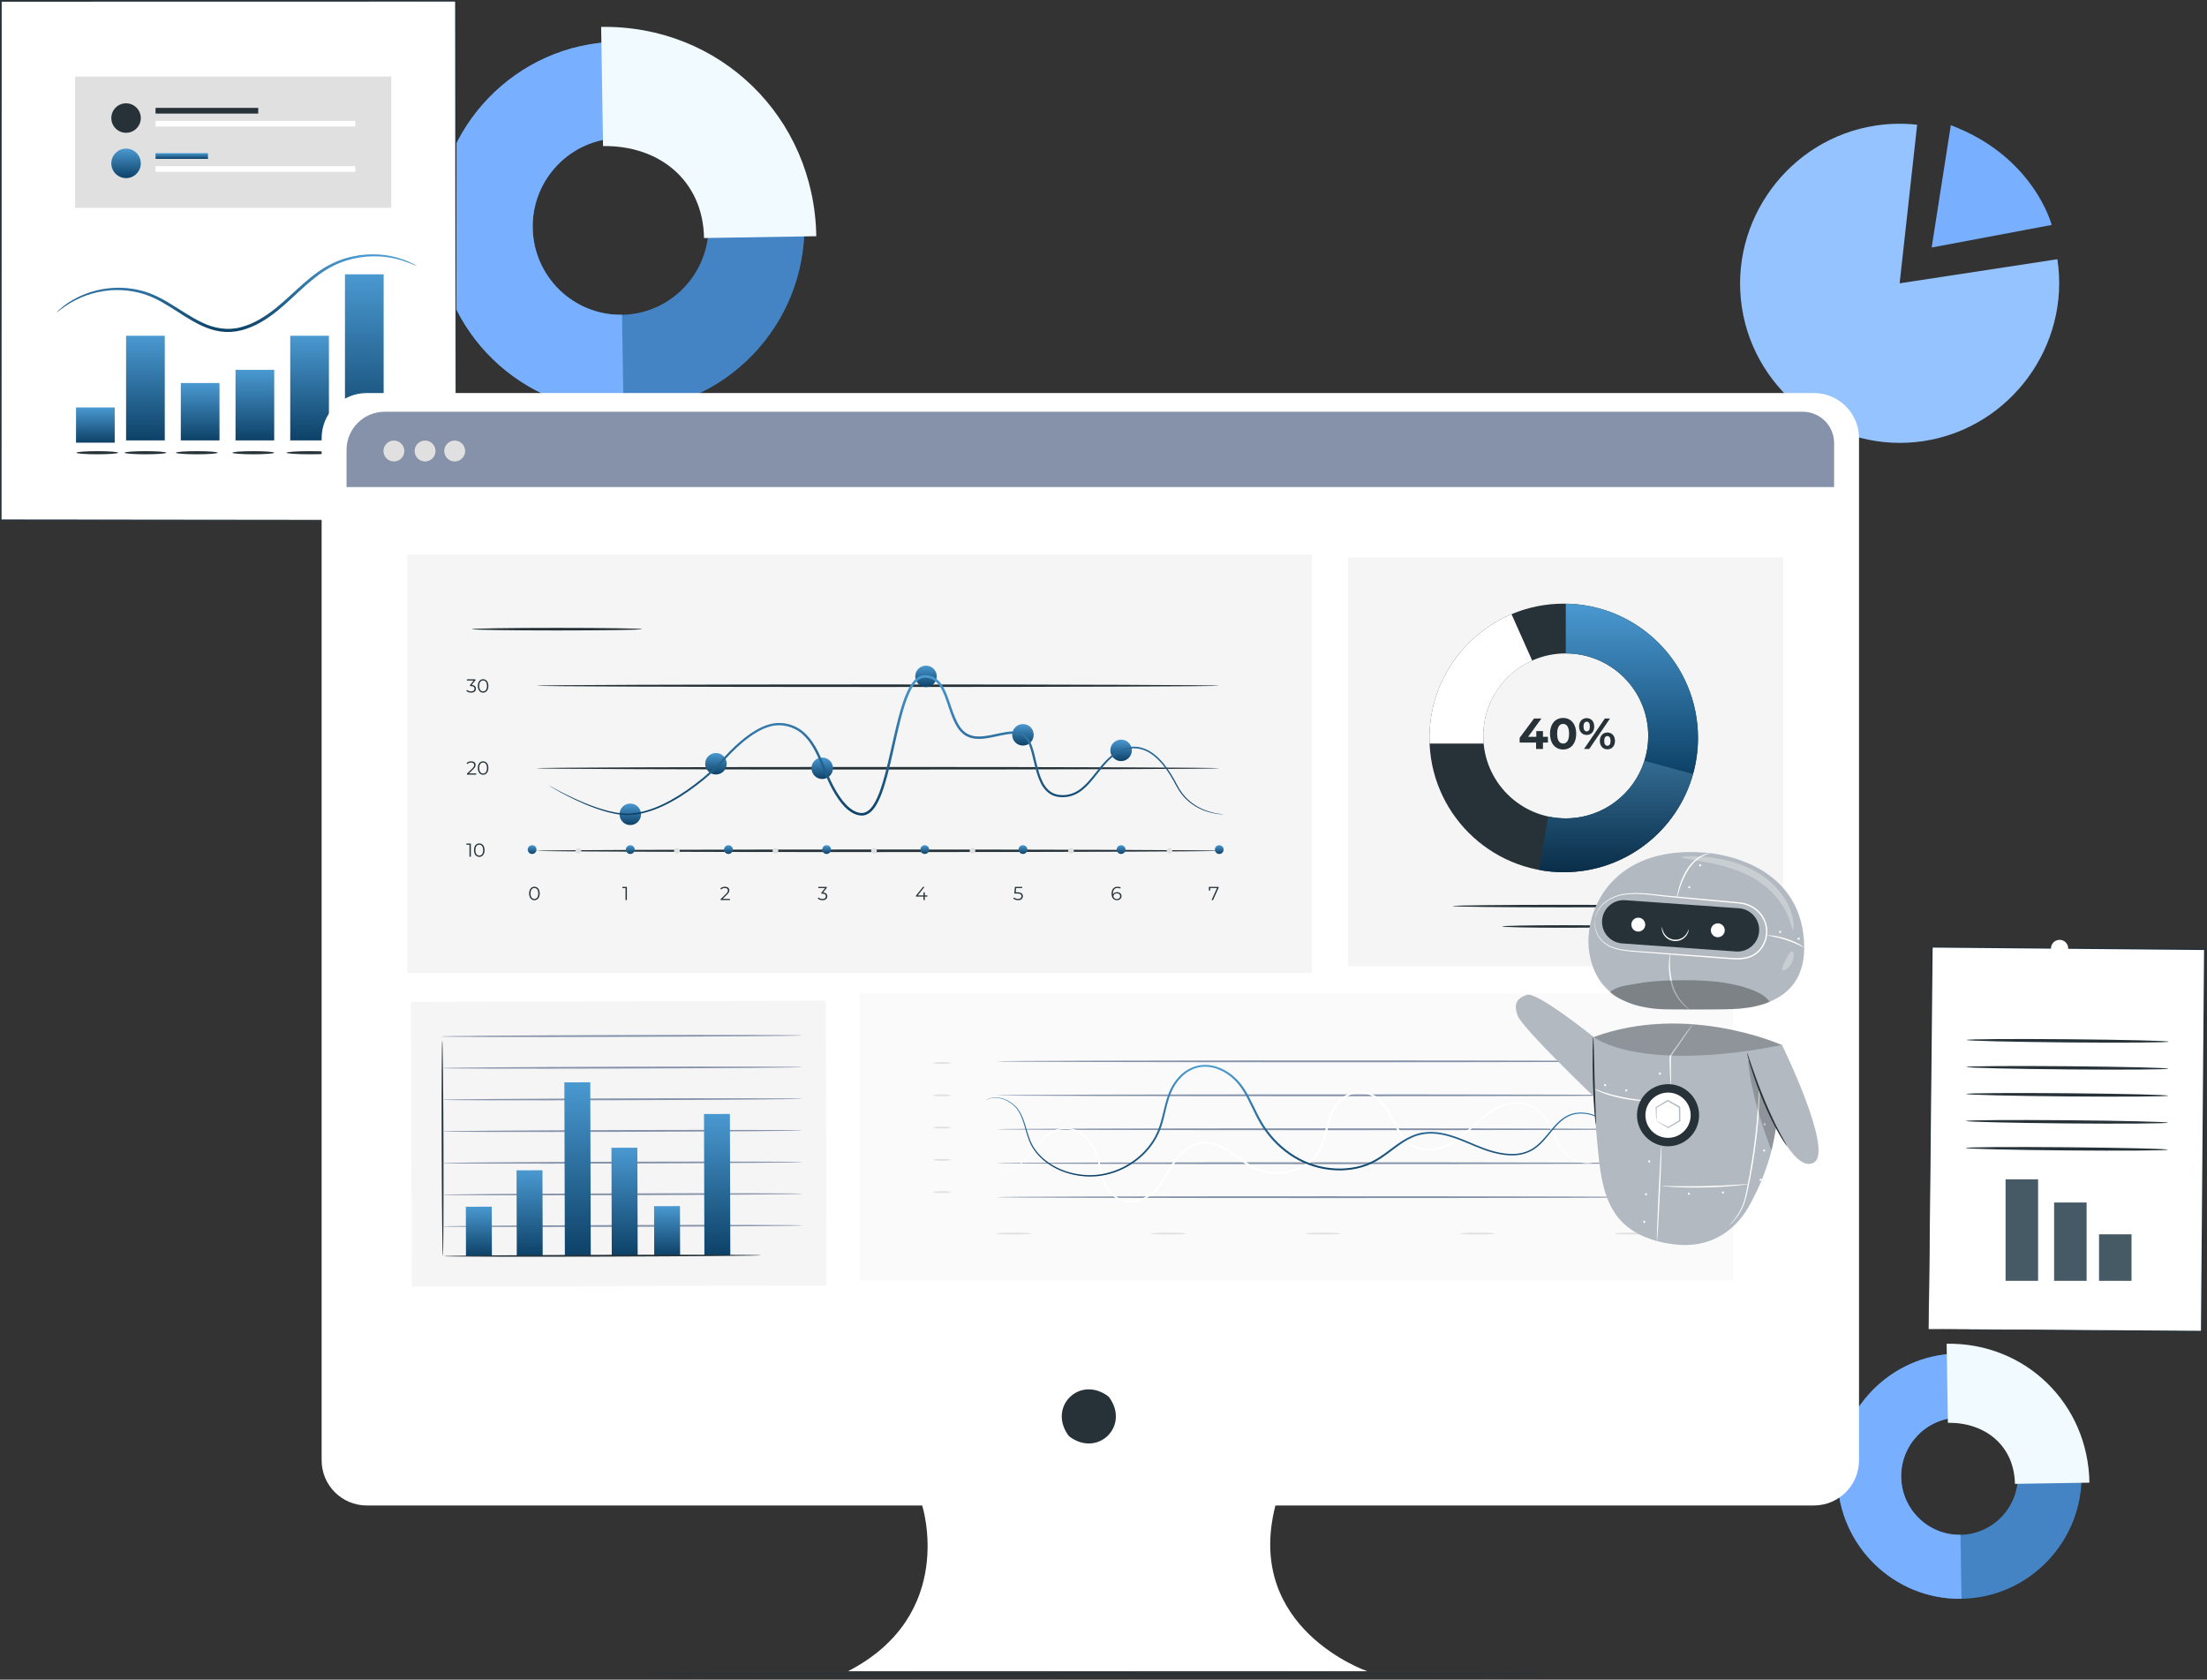 <svg width="657" height="500" viewBox="0 0 657 500" fill="none" xmlns="http://www.w3.org/2000/svg">
<rect x="0" y="0" width="657" height="500" fill="#333333" stroke="none"/>
<g clip-path="url(#clip0_1_2287)">
<path d="M565.5 84.341L612.459 77.166C616.395 102.927 598.436 127.364 572.675 131.299C546.914 135.236 522.477 117.277 518.541 91.516C514.605 65.755 532.564 41.318 558.325 37.382C562.426 36.756 566.592 36.669 570.716 37.124L565.5 84.341Z" fill="#94C3FF"/>
<path d="M580.736 37.275L575.034 73.677L610.766 66.966C610.766 66.966 605.512 46.566 580.736 37.275Z" fill="#78AFFF"/>
<path d="M130.007 68.296C129.523 37.975 153.684 12.909 183.866 12.423C214.048 11.935 238.998 36.21 239.484 66.531C239.968 96.852 215.807 121.918 185.625 122.404C155.442 122.89 130.493 98.618 130.007 68.296ZM210.918 66.99C210.686 52.493 198.757 40.886 184.325 41.12C169.893 41.354 158.341 53.337 158.573 67.836C158.805 82.333 170.734 93.939 185.166 93.707C199.597 93.472 211.15 81.487 210.918 66.99Z" fill="#4484C5"/>
<path d="M130.009 68.297C129.523 37.974 153.684 12.909 183.866 12.423L184.325 41.12C169.893 41.354 158.341 53.339 158.573 67.836C158.805 82.333 170.734 93.938 185.166 93.706L185.625 122.403C155.442 122.89 130.493 98.618 130.009 68.297Z" fill="#78AFFF"/>
<path d="M178.952 8.009C214.263 7.439 242.431 34.844 243 70.318L209.581 70.856C209.31 53.895 196.404 43.215 179.521 43.487L178.952 8.009Z" fill="#F1FBFF"/>
<path d="M547.005 440.019C546.683 419.894 562.72 403.257 582.752 402.935C602.785 402.611 619.346 418.722 619.667 438.847C619.989 458.973 603.952 475.609 583.92 475.932C563.886 476.256 547.326 460.145 547.005 440.019ZM600.706 439.153C600.552 429.531 592.634 421.827 583.056 421.983C573.477 422.137 565.809 430.091 565.963 439.715C566.117 449.337 574.035 457.04 583.614 456.886C593.193 456.73 600.86 448.775 600.706 439.153Z" fill="#4484C5"/>
<path d="M547.005 440.02C546.683 419.895 562.719 403.258 582.752 402.936L583.057 421.983C573.478 422.138 565.81 430.092 565.965 439.715C566.119 449.337 574.036 457.04 583.615 456.885L583.92 475.932C563.886 476.256 547.327 460.145 547.005 440.02Z" fill="#78AFFF"/>
<path d="M579.49 400.006C602.926 399.627 621.623 417.817 622 441.362L599.819 441.719C599.639 430.462 591.073 423.373 579.867 423.554L579.49 400.006Z" fill="#F1FBFF"/>
<path d="M575.11 281.82L574.131 395.66L655.431 396.36L656.41 282.52L575.11 281.82Z" fill="white"/>
<path d="M574.114 395.68C574.114 395.68 574.106 395.507 574.105 395.154C574.105 394.788 574.105 394.263 574.105 393.575C574.111 392.164 574.119 390.095 574.13 387.406C574.162 381.985 574.208 374.078 574.267 364.073C574.411 343.995 574.615 315.514 574.856 281.841L574.858 281.604L575.095 281.606C599.654 281.81 627.275 282.039 656.383 282.281H656.392L656.652 282.283L656.65 282.543C656.265 325.167 655.91 364.592 655.623 396.378L655.621 396.59L655.41 396.588C630.703 396.33 610.36 396.117 596.181 395.969C589.123 395.885 583.602 395.819 579.832 395.774C577.967 395.748 576.538 395.727 575.561 395.714C574.597 395.699 574.114 395.68 574.114 395.68C574.114 395.68 574.628 395.669 575.605 395.67C576.591 395.673 578.034 395.678 579.916 395.683C583.698 395.703 589.235 395.732 596.314 395.77C610.462 395.865 630.76 396.001 655.413 396.167L655.2 396.376C655.459 364.59 655.781 325.164 656.129 282.54L656.387 282.803H656.378C627.27 282.544 599.649 282.299 575.09 282.081L575.328 281.847C574.991 315.456 574.707 343.883 574.506 363.922C574.393 373.949 574.303 381.874 574.242 387.307C574.206 390.016 574.179 392.101 574.16 393.523C574.148 394.222 574.139 394.756 574.132 395.128C574.125 395.489 574.114 395.68 574.114 395.68Z" fill="#263238"/>
<path d="M585.464 309.578C585.466 309.316 598.929 309.219 615.53 309.362C632.137 309.505 645.593 309.832 645.591 310.094C645.589 310.356 632.129 310.452 615.522 310.31C598.921 310.168 585.462 309.84 585.464 309.578Z" fill="#263238"/>
<path d="M585.395 317.616C585.397 317.354 598.86 317.257 615.461 317.4C632.068 317.543 645.524 317.871 645.522 318.133C645.52 318.395 632.06 318.492 615.453 318.349C598.852 318.206 585.393 317.878 585.395 317.616Z" fill="#263238"/>
<path d="M585.326 325.655C585.328 325.393 598.791 325.296 615.392 325.439C631.999 325.581 645.455 325.909 645.453 326.171C645.451 326.433 631.991 326.53 615.384 326.387C598.783 326.244 585.324 325.916 585.326 325.655Z" fill="#263238"/>
<path d="M585.257 333.693C585.259 333.431 598.722 333.334 615.323 333.477C631.93 333.62 645.386 333.947 645.384 334.209C645.382 334.471 631.922 334.568 615.315 334.425C598.714 334.283 585.255 333.955 585.257 333.693Z" fill="#263238"/>
<path d="M585.188 341.731C585.19 341.469 598.653 341.372 615.254 341.515C631.861 341.658 645.317 341.985 645.315 342.248C645.313 342.51 631.853 342.606 615.246 342.464C598.645 342.321 585.186 341.993 585.188 341.731Z" fill="#263238"/>
<path d="M606.714 351.063H597.039V381.282H606.714V351.063Z" fill="#455A64"/>
<path d="M621.161 357.966H611.486V381.282H621.161V357.966Z" fill="#455A64"/>
<path d="M634.535 367.435H624.86V381.281H634.535V367.435Z" fill="#455A64"/>
<path d="M615.684 282.344C615.684 283.762 614.535 284.911 613.117 284.911C611.699 284.911 610.55 283.762 610.55 282.344C610.55 280.926 611.699 279.777 613.117 279.777C614.535 279.777 615.684 280.927 615.684 282.344Z" fill="white"/>
<path d="M135.708 0.252H0.251V154.845H135.708V0.252Z" fill="white"/>
<path d="M135.708 154.845C135.708 154.845 135.7 154.593 135.695 154.11C135.692 153.62 135.688 152.904 135.682 151.962C135.676 150.065 135.667 147.265 135.656 143.618C135.642 136.319 135.623 125.639 135.597 112.076C135.57 84.971 135.531 46.351 135.485 0.253L135.708 0.476C95.819 0.485 49.472 0.495 0.265 0.505H0.251L0.503 0.253C0.489 57.249 0.475 110.398 0.464 154.845L0.251 154.632C41.002 154.678 74.84 154.715 98.5 154.742C110.339 154.766 119.63 154.785 125.97 154.797C129.137 154.808 131.565 154.816 133.21 154.821C134.85 154.829 135.708 154.845 135.708 154.845C135.708 154.845 134.882 154.861 133.256 154.869C131.62 154.875 129.206 154.883 126.057 154.893C119.728 154.906 110.454 154.924 98.635 154.948C74.943 154.975 41.059 155.012 0.252 155.058H0.039V154.844C0.028 110.397 0.014 57.247 0 0.252V0H0.252H0.266C49.473 0.011 95.819 0.021 135.709 0.029H135.932V0.252C135.886 46.409 135.847 85.079 135.82 112.219C135.795 125.761 135.775 136.424 135.761 143.711C135.75 147.339 135.741 150.124 135.735 152.011C135.73 152.943 135.725 153.651 135.722 154.135C135.716 154.61 135.708 154.845 135.708 154.845Z" fill="#263238"/>
<path d="M124.063 79.189C124.019 79.281 122.563 78.438 119.708 77.534C116.875 76.656 112.504 75.807 107.216 76.607C104.594 77.027 101.752 77.821 98.977 79.255C96.183 80.655 93.521 82.732 90.876 85.081C88.22 87.425 85.583 90.087 82.541 92.547C79.499 94.968 76.009 97.259 71.903 98.305C69.865 98.83 67.731 98.966 65.692 98.679C63.648 98.4 61.718 97.732 59.937 96.902C56.369 95.221 53.318 93.011 50.296 91.169C47.296 89.29 44.279 87.799 41.228 87.104C38.196 86.367 35.251 86.217 32.603 86.443C27.272 86.908 23.239 88.796 20.697 90.319C18.142 91.88 16.937 93.055 16.869 92.973C16.847 92.95 17.145 92.658 17.734 92.122C18.313 91.577 19.238 90.842 20.506 90.013C23.024 88.376 27.092 86.352 32.542 85.79C35.25 85.517 38.276 85.629 41.408 86.357C44.558 87.038 47.707 88.565 50.741 90.44C53.803 92.283 56.855 94.463 60.318 96.078C63.745 97.729 67.777 98.463 71.677 97.407C75.578 96.417 78.982 94.207 81.974 91.839C84.967 89.434 87.616 86.789 90.312 84.44C92.997 82.086 95.735 79.983 98.631 78.569C101.504 77.123 104.432 76.346 107.122 75.959C112.548 75.224 116.983 76.196 119.82 77.191C121.253 77.686 122.319 78.193 123.019 78.568C123.72 78.948 124.078 79.161 124.063 79.189Z" fill="url(#paint0_linear_1_2287)"/>
<path d="M49.051 99.952H37.535V131.097H49.051V99.952Z" fill="url(#paint1_linear_1_2287)"/>
<path d="M97.917 99.952H86.401V131.097H97.917V99.952Z" fill="url(#paint2_linear_1_2287)"/>
<path d="M114.207 81.662H102.691V131.098H114.207V81.662Z" fill="url(#paint3_linear_1_2287)"/>
<path d="M34.149 121.293H22.633V131.775H34.149V121.293Z" fill="url(#paint4_linear_1_2287)"/>
<path d="M65.34 114.016H53.824V131.097H65.34V114.016Z" fill="url(#paint5_linear_1_2287)"/>
<path d="M81.629 110.095H70.113V131.097H81.629V110.095Z" fill="url(#paint6_linear_1_2287)"/>
<path d="M49.515 134.768C49.515 135.023 46.729 135.231 43.294 135.231C39.857 135.231 37.072 135.024 37.072 134.768C37.072 134.512 39.857 134.305 43.294 134.305C46.729 134.306 49.515 134.512 49.515 134.768Z" fill="#263238"/>
<path d="M35.185 134.768C35.185 135.023 32.399 135.231 28.963 135.231C25.526 135.231 22.741 135.024 22.741 134.768C22.741 134.512 25.526 134.305 28.963 134.305C32.399 134.306 35.185 134.512 35.185 134.768Z" fill="#263238"/>
<path d="M116.476 134.768C116.476 135.023 113.327 135.231 109.443 135.231C105.558 135.231 102.41 135.024 102.41 134.768C102.41 134.512 105.558 134.305 109.443 134.305C113.326 134.306 116.476 134.512 116.476 134.768Z" fill="#263238"/>
<path d="M99.368 134.768C99.368 135.023 96.219 135.231 92.335 135.231C88.45 135.231 85.302 135.024 85.302 134.768C85.302 134.512 88.45 134.305 92.335 134.305C96.219 134.306 99.368 134.512 99.368 134.768Z" fill="#263238"/>
<path d="M81.629 134.768C81.629 135.024 78.843 135.232 75.407 135.232C71.971 135.232 69.185 135.024 69.185 134.768C69.185 134.513 71.97 134.305 75.407 134.305C78.842 134.305 81.629 134.513 81.629 134.768Z" fill="#263238"/>
<path d="M64.799 134.768C64.799 135.024 62.013 135.232 58.577 135.232C55.141 135.232 52.355 135.024 52.355 134.768C52.355 134.513 55.141 134.305 58.577 134.305C62.013 134.305 64.799 134.513 64.799 134.768Z" fill="#263238"/>
<path d="M116.475 22.789H22.361V61.874H116.475V22.789Z" fill="#E0E0E0"/>
<path d="M41.914 35.142C41.914 37.565 39.95 39.53 37.527 39.53C35.104 39.53 33.14 37.566 33.14 35.142C33.14 32.719 35.104 30.755 37.527 30.755C39.95 30.755 41.914 32.719 41.914 35.142Z" fill="#263238"/>
<path d="M76.872 32.112H46.301V33.809H76.872V32.112Z" fill="#263238"/>
<path d="M105.771 35.969H46.301V37.666H105.771V35.969Z" fill="white"/>
<path d="M41.914 48.631C41.914 51.054 39.95 53.018 37.527 53.018C35.104 53.018 33.14 51.054 33.14 48.631C33.14 46.208 35.104 44.244 37.527 44.244C39.95 44.244 41.914 46.207 41.914 48.631Z" fill="url(#paint7_linear_1_2287)"/>
<path d="M61.912 45.6H46.301V47.297H61.912V45.6Z" fill="url(#paint8_linear_1_2287)"/>
<path d="M105.771 49.457H46.301V51.154H105.771V49.457Z" fill="white"/>
<path d="M539.962 117H109.191C101.764 117 95.745 123.02 95.745 130.446V434.709C95.745 442.136 101.764 448.156 109.191 448.156H274.52C274.52 448.156 285.038 480.677 252.435 497.503H407.026C407.026 497.503 370.217 484.885 379.682 448.156H539.964C547.389 448.156 553.41 442.136 553.41 434.71V130.446C553.41 123.019 547.389 117 539.962 117Z" fill="white"/>
<path d="M330.329 416.157C336.189 424.532 327.018 433.703 318.641 427.845C318.365 427.652 318.114 427.4 317.921 427.123C312.077 418.75 321.237 409.591 329.608 415.437C329.885 415.63 330.136 415.88 330.329 416.157Z" fill="#263238"/>
<path d="M545.992 392.494H103.162V134.605C103.162 127.96 108.549 122.575 115.192 122.575H533.963C540.607 122.575 545.992 127.961 545.992 134.605V392.494Z" fill="white"/>
<path d="M545.992 145.003H103.162V133.93C103.162 127.659 108.246 122.574 114.518 122.574H536.67C541.819 122.574 545.994 126.748 545.994 131.898L545.992 145.003Z" fill="#8692A9"/>
<path d="M120.375 134.258C120.375 135.976 118.982 137.369 117.264 137.369C115.545 137.369 114.152 135.976 114.152 134.258C114.152 132.54 115.545 131.147 117.264 131.147C118.982 131.147 120.375 132.54 120.375 134.258Z" fill="#E0E0E0"/>
<path d="M129.649 134.258C129.649 135.976 128.256 137.369 126.538 137.369C124.82 137.369 123.427 135.976 123.427 134.258C123.427 132.54 124.82 131.146 126.538 131.146C128.256 131.146 129.649 132.54 129.649 134.258Z" fill="#E0E0E0"/>
<path d="M138.467 134.258C138.467 135.976 137.074 137.369 135.355 137.369C133.637 137.369 132.244 135.976 132.244 134.258C132.244 132.54 133.637 131.146 135.355 131.146C137.075 131.148 138.467 132.54 138.467 134.258Z" fill="#E0E0E0"/>
<path d="M462.948 498.198C462.948 498.341 401.648 498.457 326.049 498.457C250.424 498.457 189.138 498.341 189.138 498.198C189.138 498.056 250.424 497.94 326.049 497.94C401.648 497.94 462.948 498.056 462.948 498.198Z" fill="#263238"/>
<path d="M245.829 297.895L122.34 298.251L122.583 383.037L224.958 382.743L238.84 382.702L246.074 382.682L245.829 297.895Z" fill="#F5F5F5"/>
<path d="M131.842 373.944C131.694 373.944 131.531 359.561 131.48 341.823C131.429 324.078 131.509 309.698 131.658 309.697C131.806 309.697 131.969 324.076 132.02 341.82C132.071 359.56 131.991 373.944 131.842 373.944Z" fill="#263238"/>
<path d="M238.984 364.787C238.984 364.936 214.901 365.126 185.198 365.212C155.484 365.297 131.405 365.245 131.405 365.096C131.405 364.947 155.483 364.758 185.196 364.672C214.898 364.586 238.983 364.639 238.984 364.787Z" fill="#8692A9"/>
<path d="M238.957 355.362C238.957 355.511 214.873 355.701 185.17 355.787C155.457 355.872 131.377 355.82 131.377 355.671C131.377 355.522 155.456 355.333 185.169 355.247C214.871 355.161 238.956 355.213 238.957 355.362Z" fill="#8692A9"/>
<path d="M238.93 345.935C238.93 346.084 214.846 346.275 185.143 346.361C155.43 346.446 131.35 346.394 131.35 346.245C131.35 346.096 155.428 345.906 185.142 345.821C214.845 345.735 238.928 345.786 238.93 345.935Z" fill="#8692A9"/>
<path d="M238.902 336.51C238.902 336.659 214.819 336.85 185.116 336.934C155.402 337.02 131.323 336.967 131.323 336.819C131.323 336.67 155.401 336.48 185.114 336.394C214.817 336.31 238.902 336.361 238.902 336.51Z" fill="#8692A9"/>
<path d="M238.875 327.084C238.875 327.233 214.792 327.423 185.088 327.51C155.375 327.595 131.295 327.543 131.295 327.394C131.295 327.246 155.374 327.056 185.087 326.97C214.79 326.885 238.875 326.935 238.875 327.084Z" fill="#8692A9"/>
<path d="M238.848 317.659C238.848 317.808 214.764 317.998 185.061 318.083C155.348 318.169 131.268 318.118 131.268 317.968C131.268 317.819 155.347 317.629 185.06 317.544C214.763 317.459 238.848 317.51 238.848 317.659Z" fill="#8692A9"/>
<path d="M238.821 308.233C238.821 308.382 214.737 308.572 185.034 308.658C155.321 308.743 131.241 308.691 131.241 308.542C131.241 308.393 155.319 308.204 185.032 308.118C214.736 308.034 238.821 308.084 238.821 308.233Z" fill="#8692A9"/>
<path d="M146.389 359.209L138.676 359.231L138.718 373.92L146.432 373.898L146.389 359.209Z" fill="url(#paint9_linear_1_2287)"/>
<path d="M202.423 359.04L194.709 359.062L194.752 373.751L202.465 373.729L202.423 359.04Z" fill="url(#paint10_linear_1_2287)"/>
<path d="M161.481 348.367L153.768 348.39L153.842 373.881L161.555 373.859L161.481 348.367Z" fill="url(#paint11_linear_1_2287)"/>
<path d="M189.735 341.649L182.021 341.671L182.115 373.795L189.828 373.772L189.735 341.649Z" fill="url(#paint12_linear_1_2287)"/>
<path d="M175.718 322.176L168.004 322.199L168.154 373.838L175.868 373.816L175.718 322.176Z" fill="url(#paint13_linear_1_2287)"/>
<path d="M217.285 331.603L209.572 331.625L209.694 373.714L217.407 373.691L217.285 331.603Z" fill="url(#paint14_linear_1_2287)"/>
<path d="M226.59 373.671C226.59 373.82 205.422 374.003 179.312 374.077C153.196 374.153 132.03 374.092 132.03 373.943C132.03 373.794 153.194 373.612 179.311 373.537C205.419 373.463 226.59 373.522 226.59 373.671Z" fill="#263238"/>
<path d="M121.215 165.1V289.616H321.102H338.637H390.56V165.1H121.215Z" fill="#F5F5F5"/>
<path d="M140.164 251.109V255.04H139.758V251.469H138.831V251.109H140.164Z" fill="#263238"/>
<path d="M141.106 253.075C141.106 251.823 141.764 251.075 142.673 251.075C143.583 251.075 144.246 251.823 144.246 253.075C144.246 254.328 143.583 255.074 142.673 255.074C141.764 255.074 141.106 254.327 141.106 253.075ZM143.829 253.075C143.829 252.024 143.358 251.446 142.672 251.446C141.987 251.446 141.515 252.024 141.515 253.075C141.515 254.125 141.987 254.703 142.672 254.703C143.358 254.703 143.829 254.125 143.829 253.075Z" fill="#263238"/>
<path d="M141.759 230.238V230.598H139.001V230.311L140.635 228.71C141.079 228.272 141.164 228.008 141.164 227.739C141.164 227.283 140.844 227.003 140.243 227.003C139.782 227.003 139.428 227.143 139.171 227.441L138.885 227.194C139.186 226.834 139.676 226.632 140.277 226.632C141.074 226.632 141.58 227.036 141.58 227.694C141.58 228.07 141.463 228.407 140.934 228.923L139.598 230.237L141.759 230.238Z" fill="#263238"/>
<path d="M142.248 228.632C142.248 227.379 142.905 226.632 143.815 226.632C144.724 226.632 145.388 227.38 145.388 228.632C145.388 229.883 144.724 230.63 143.815 230.63C142.905 230.631 142.248 229.884 142.248 228.632ZM144.971 228.632C144.971 227.581 144.499 227.003 143.813 227.003C143.129 227.003 142.656 227.581 142.656 228.632C142.656 229.681 143.129 230.26 143.813 230.26C144.499 230.26 144.971 229.681 144.971 228.632Z" fill="#263238"/>
<path d="M141.675 205.024C141.675 205.682 141.196 206.187 140.248 206.187C139.681 206.187 139.135 205.991 138.831 205.68L139.029 205.36C139.28 205.625 139.736 205.814 140.247 205.814C140.898 205.814 141.258 205.512 141.258 205.023C141.258 204.552 140.925 204.243 140.195 204.243H139.914V203.945L141.003 202.58H138.993V202.221H141.52V202.507L140.407 203.905C141.253 203.951 141.675 204.395 141.675 205.024Z" fill="#263238"/>
<path d="M142.248 204.188C142.248 202.937 142.905 202.189 143.815 202.189C144.724 202.189 145.388 202.937 145.388 204.188C145.388 205.441 144.724 206.188 143.815 206.188C142.905 206.187 142.248 205.44 142.248 204.188ZM144.971 204.188C144.971 203.138 144.499 202.559 143.813 202.559C143.129 202.559 142.656 203.138 142.656 204.188C142.656 205.238 143.129 205.817 143.813 205.817C144.499 205.816 144.971 205.238 144.971 204.188Z" fill="#263238"/>
<path d="M157.519 265.973C157.519 264.721 158.176 263.973 159.085 263.973C159.995 263.973 160.658 264.721 160.658 265.973C160.658 267.224 159.995 267.971 159.085 267.971C158.175 267.971 157.519 267.226 157.519 265.973ZM160.242 265.973C160.242 264.922 159.77 264.344 159.084 264.344C158.399 264.344 157.927 264.922 157.927 265.973C157.927 267.022 158.399 267.6 159.084 267.6C159.77 267.602 160.242 267.022 160.242 265.973Z" fill="#263238"/>
<path d="M186.616 264.007V267.938H186.211V264.366H185.284V264.007H186.616Z" fill="#263238"/>
<path d="M217.287 267.579V267.939H214.529V267.653L216.163 266.051C216.607 265.613 216.692 265.349 216.692 265.08C216.692 264.624 216.372 264.344 215.771 264.344C215.311 264.344 214.956 264.484 214.698 264.782L214.412 264.535C214.713 264.175 215.203 263.973 215.804 263.973C216.601 263.973 217.107 264.378 217.107 265.035C217.107 265.411 216.989 265.748 216.461 266.266L215.125 267.579H217.287Z" fill="#263238"/>
<path d="M246.277 266.809C246.277 267.466 245.8 267.971 244.851 267.971C244.282 267.971 243.738 267.775 243.434 267.466L243.631 267.146C243.883 267.411 244.338 267.602 244.849 267.602C245.501 267.602 245.86 267.299 245.86 266.81C245.86 266.339 245.528 266.03 244.798 266.03H244.518V265.732L245.607 264.368H243.599V264.008H246.126V264.294L245.013 265.692C245.857 265.736 246.277 266.18 246.277 266.809Z" fill="#263238"/>
<path d="M276.093 266.906H275.307V267.939H274.902V266.906H272.684V266.614L274.768 264.008H275.217L273.207 266.547H274.914V265.637H275.306V266.547H276.092L276.093 266.906Z" fill="#263238"/>
<path d="M304.495 266.782C304.495 267.45 304.029 267.972 303.068 267.972C302.502 267.972 301.962 267.776 301.658 267.468L301.855 267.148C302.107 267.412 302.557 267.603 303.062 267.603C303.73 267.603 304.084 267.277 304.084 266.8C304.084 266.295 303.769 265.98 302.769 265.98H301.932L302.136 264.008H304.287V264.368H302.489L302.354 265.62H302.859C304.046 265.619 304.495 266.086 304.495 266.782Z" fill="#263238"/>
<path d="M333.857 266.764C333.857 267.5 333.279 267.971 332.515 267.971C331.469 267.971 330.902 267.247 330.902 266.006C330.902 264.669 331.633 263.973 332.7 263.973C333.053 263.973 333.384 264.035 333.633 264.187L333.469 264.513C333.267 264.378 332.997 264.328 332.706 264.328C331.859 264.328 331.313 264.873 331.313 265.941C331.313 266.03 331.319 266.143 331.33 266.261C331.526 265.828 331.988 265.586 332.531 265.586C333.311 265.585 333.857 266.046 333.857 266.764ZM333.458 266.776C333.458 266.259 333.077 265.927 332.47 265.927C331.87 265.927 331.459 266.298 331.459 266.787C331.459 267.22 331.819 267.629 332.499 267.629C333.066 267.63 333.458 267.298 333.458 266.776Z" fill="#263238"/>
<path d="M362.753 264.007V264.293L361.108 267.939H360.67L362.288 264.368H360.265V265.103H359.866V264.008H362.753V264.007Z" fill="#263238"/>
<path d="M362.962 253.265C362.962 253.476 317.46 253.647 261.342 253.647C205.205 253.647 159.712 253.476 159.712 253.265C159.712 253.054 205.205 252.883 261.342 252.883C317.46 252.883 362.962 253.054 362.962 253.265Z" fill="#263238"/>
<path d="M362.962 228.695C362.962 228.906 317.46 229.077 261.342 229.077C205.205 229.077 159.712 228.906 159.712 228.695C159.712 228.484 205.205 228.313 261.342 228.313C317.46 228.313 362.962 228.484 362.962 228.695Z" fill="#263238"/>
<path d="M362.962 204.125C362.962 204.336 317.46 204.507 261.342 204.507C205.205 204.507 159.712 204.336 159.712 204.125C159.712 203.914 205.205 203.743 261.342 203.743C317.46 203.744 362.962 203.914 362.962 204.125Z" fill="#263238"/>
<path d="M159.712 252.905C159.712 253.626 159.128 254.21 158.407 254.21C157.686 254.21 157.102 253.626 157.102 252.905C157.102 252.185 157.686 251.6 158.407 251.6C159.128 251.6 159.712 252.185 159.712 252.905Z" fill="url(#paint15_linear_1_2287)"/>
<path d="M188.934 252.906C188.934 253.626 188.35 254.211 187.629 254.211C186.908 254.211 186.324 253.626 186.324 252.906C186.324 252.185 186.908 251.601 187.629 251.601C188.35 251.601 188.934 252.185 188.934 252.906Z" fill="url(#paint16_linear_1_2287)"/>
<path d="M218.157 252.906C218.157 253.626 217.573 254.211 216.852 254.211C216.131 254.211 215.547 253.626 215.547 252.906C215.547 252.185 216.131 251.601 216.852 251.601C217.573 251.601 218.157 252.185 218.157 252.906Z" fill="url(#paint17_linear_1_2287)"/>
<path d="M247.379 252.906C247.379 253.626 246.795 254.211 246.074 254.211C245.353 254.211 244.769 253.626 244.769 252.906C244.769 252.185 245.353 251.601 246.074 251.601C246.795 251.601 247.379 252.185 247.379 252.906Z" fill="url(#paint18_linear_1_2287)"/>
<path d="M276.602 252.906C276.602 253.626 276.017 254.211 275.297 254.211C274.576 254.211 273.992 253.626 273.992 252.906C273.992 252.185 274.576 251.601 275.297 251.601C276.016 251.601 276.602 252.185 276.602 252.906Z" fill="url(#paint19_linear_1_2287)"/>
<path d="M335.046 252.906C335.046 253.626 334.461 254.211 333.741 254.211C333.02 254.211 332.436 253.626 332.436 252.906C332.436 252.185 333.02 251.601 333.741 251.601C334.461 251.601 335.046 252.185 335.046 252.906Z" fill="url(#paint20_linear_1_2287)"/>
<path d="M305.824 252.906C305.824 253.626 305.239 254.211 304.519 254.211C303.798 254.211 303.214 253.626 303.214 252.906C303.214 252.185 303.798 251.601 304.519 251.601C305.239 251.601 305.824 252.185 305.824 252.906Z" fill="url(#paint21_linear_1_2287)"/>
<path d="M364.268 252.906C364.268 253.626 363.683 254.211 362.963 254.211C362.242 254.211 361.657 253.626 361.657 252.906C361.657 252.185 362.242 251.601 362.963 251.601C363.684 251.601 364.268 252.185 364.268 252.906Z" fill="url(#paint22_linear_1_2287)"/>
<path d="M173.029 253.265C173.029 253.739 172.644 254.122 172.172 254.122C171.699 254.122 171.314 253.739 171.314 253.265C171.314 252.791 171.698 252.408 172.172 252.408C172.644 252.408 173.029 252.791 173.029 253.265Z" fill="#E0E0E0"/>
<path d="M202.361 253.265C202.361 253.739 201.978 254.122 201.504 254.122C201.03 254.122 200.647 253.739 200.647 253.265C200.647 252.791 201.03 252.408 201.504 252.408C201.978 252.408 202.361 252.791 202.361 253.265Z" fill="#E0E0E0"/>
<path d="M231.693 253.265C231.693 253.739 231.31 254.122 230.836 254.122C230.362 254.122 229.979 253.739 229.979 253.265C229.979 252.791 230.362 252.408 230.836 252.408C231.31 252.408 231.693 252.791 231.693 253.265Z" fill="#E0E0E0"/>
<path d="M261.026 253.265C261.026 253.739 260.642 254.122 260.168 254.122C259.695 254.122 259.311 253.739 259.311 253.265C259.311 252.791 259.695 252.408 260.168 252.408C260.642 252.408 261.026 252.791 261.026 253.265Z" fill="#E0E0E0"/>
<path d="M290.358 253.265C290.358 253.739 289.975 254.122 289.501 254.122C289.027 254.122 288.644 253.739 288.644 253.265C288.644 252.791 289.027 252.408 289.501 252.408C289.975 252.408 290.358 252.791 290.358 253.265Z" fill="#E0E0E0"/>
<path d="M319.69 253.265C319.69 253.739 319.307 254.122 318.833 254.122C318.359 254.122 317.976 253.739 317.976 253.265C317.976 252.791 318.359 252.408 318.833 252.408C319.307 252.408 319.69 252.791 319.69 253.265Z" fill="#E0E0E0"/>
<path d="M349.023 253.265C349.023 253.739 348.639 254.122 348.165 254.122C347.691 254.122 347.308 253.739 347.308 253.265C347.308 252.791 347.691 252.408 348.165 252.408C348.639 252.408 349.023 252.791 349.023 253.265Z" fill="#E0E0E0"/>
<path d="M190.83 242.404C190.83 244.172 189.398 245.606 187.629 245.606C185.861 245.606 184.428 244.173 184.428 242.404C184.428 240.635 185.861 239.204 187.629 239.204C189.396 239.202 190.83 240.635 190.83 242.404Z" fill="url(#paint23_linear_1_2287)"/>
<path d="M216.326 227.359C216.326 229.126 214.893 230.559 213.124 230.559C211.356 230.559 209.923 229.126 209.923 227.359C209.923 225.591 211.356 224.157 213.124 224.157C214.893 224.157 216.326 225.59 216.326 227.359Z" fill="url(#paint24_linear_1_2287)"/>
<path d="M247.969 228.695C247.969 230.463 246.536 231.897 244.767 231.897C242.999 231.897 241.567 230.464 241.567 228.695C241.567 226.927 242.999 225.494 244.767 225.494C246.536 225.494 247.969 226.927 247.969 228.695Z" fill="url(#paint25_linear_1_2287)"/>
<path d="M278.863 201.346C278.863 203.114 277.43 204.548 275.661 204.548C273.894 204.548 272.461 203.115 272.461 201.346C272.461 199.579 273.894 198.146 275.661 198.146C277.43 198.145 278.863 199.577 278.863 201.346Z" fill="url(#paint26_linear_1_2287)"/>
<path d="M307.719 218.74C307.719 220.508 306.286 221.942 304.517 221.942C302.75 221.942 301.317 220.509 301.317 218.74C301.317 216.972 302.75 215.539 304.517 215.539C306.286 215.539 307.719 216.972 307.719 218.74Z" fill="url(#paint27_linear_1_2287)"/>
<path d="M336.941 223.371C336.941 225.138 335.508 226.571 333.739 226.571C331.97 226.571 330.537 225.138 330.537 223.371C330.537 221.603 331.97 220.17 333.739 220.17C335.508 220.17 336.941 221.603 336.941 223.371Z" fill="url(#paint28_linear_1_2287)"/>
<path d="M364.269 242.404C364.269 242.404 364.013 242.434 363.518 242.403C363.023 242.369 362.284 242.307 361.334 242.111C359.463 241.725 356.577 240.918 353.734 238.5C352.32 237.304 351.026 235.644 350 233.643C348.968 231.676 347.725 229.591 346.089 227.588C344.44 225.646 342.312 223.657 339.483 222.98C338.087 222.642 336.571 222.702 335.114 223.136C333.654 223.59 332.288 224.393 331.058 225.432C328.569 227.513 326.736 230.469 324.319 233.152C323.109 234.484 321.702 235.783 319.931 236.565C318.167 237.328 316.119 237.563 314.161 237.039C312.161 236.503 310.639 234.828 309.771 233.006C308.864 231.167 308.362 229.169 307.877 227.172C307.384 225.181 306.985 223.116 306.135 221.251C305.711 220.33 305.119 219.467 304.266 219.009C303.392 218.534 302.351 218.428 301.312 218.436C299.204 218.545 297.085 219.153 294.887 219.57C293.784 219.766 292.66 219.962 291.498 219.955C290.348 219.959 289.137 219.821 288.052 219.284C286.92 218.83 286.057 217.923 285.315 216.994C284.654 216.013 284.083 214.972 283.642 213.884C282.715 211.721 282.098 209.454 281.259 207.275C280.822 206.199 280.362 205.121 279.713 204.18C279.062 203.248 278.216 202.465 277.177 202.068C276.911 201.991 276.65 201.893 276.378 201.828L275.535 201.749C274.978 201.718 274.463 201.825 273.972 202.069C272.994 202.567 272.252 203.521 271.632 204.512C270.421 206.555 269.619 208.881 268.918 211.231C268.219 213.588 267.634 216.001 267.07 218.435C266.135 222.464 265.302 226.483 264.265 230.417C263.742 232.382 263.18 234.329 262.466 236.224C261.734 238.099 260.9 239.991 259.43 241.497C258.684 242.219 257.661 242.784 256.546 242.776C255.479 242.777 254.465 242.397 253.592 241.88C251.837 240.822 250.544 239.268 249.442 237.68C247.227 234.478 245.806 230.913 244.429 227.504C243.028 224.129 241.448 220.788 238.831 218.499C236.27 216.225 232.588 215.379 229.437 216.207C227.845 216.606 226.344 217.317 224.966 218.174C223.57 219.006 222.282 219.979 221.063 220.996C218.629 223.034 216.455 225.265 214.548 227.55L214.536 227.566L214.531 227.571C211.412 230.686 208.147 233.325 204.878 235.591C201.606 237.845 198.3 239.696 194.992 240.948C191.694 242.168 188.374 242.89 185.315 242.56C182.277 242.264 179.604 241.435 177.254 240.61C172.557 238.906 169.11 237.068 166.785 235.823C165.627 235.188 164.754 234.679 164.174 234.326C163.593 233.973 163.312 233.765 163.312 233.765C163.312 233.765 163.626 233.921 164.22 234.248C164.846 234.582 165.73 235.055 166.87 235.665C169.217 236.859 172.683 238.641 177.368 240.286C179.71 241.083 182.372 241.878 185.35 242.143C188.321 242.445 191.578 241.717 194.82 240.492C198.071 239.238 201.334 237.39 204.566 235.138C207.79 232.88 211.035 230.231 214.094 227.15L214.077 227.17C216.012 224.832 218.188 222.587 220.654 220.504C221.887 219.465 223.197 218.471 224.627 217.611C226.039 216.728 227.59 215.982 229.276 215.553C232.659 214.661 236.535 215.553 239.292 217.969C242.067 220.395 243.677 223.833 245.097 227.226C246.487 230.652 247.891 234.142 250.052 237.258C251.12 238.799 252.378 240.281 253.972 241.235C254.763 241.703 255.649 242.029 256.557 242.026C257.436 242.024 258.244 241.59 258.911 240.955C260.217 239.622 261.054 237.788 261.76 235.956C262.458 234.102 263.014 232.175 263.532 230.224C264.56 226.318 265.392 222.303 266.328 218.265C266.895 215.823 267.483 213.398 268.19 211.015C268.902 208.638 269.708 206.276 270.987 204.118C271.651 203.068 272.441 202.009 273.636 201.393C274.225 201.092 274.927 200.955 275.568 200.995L276.522 201.087C276.834 201.16 277.14 201.272 277.448 201.365C278.661 201.829 279.63 202.742 280.333 203.755C281.038 204.78 281.509 205.9 281.958 207.007C282.812 209.234 283.425 211.497 284.324 213.598C285.21 215.669 286.354 217.77 288.358 218.624C290.313 219.57 292.626 219.236 294.754 218.866C296.915 218.464 299.05 217.848 301.288 217.734C302.405 217.729 303.571 217.839 304.602 218.401C305.65 218.972 306.31 219.983 306.759 220.96C307.657 222.956 308.042 225.029 308.53 227.018C309.007 229.008 309.499 230.969 310.357 232.717C311.189 234.458 312.548 235.943 314.341 236.433C316.113 236.917 318.054 236.711 319.685 236.007C321.339 235.287 322.695 234.058 323.884 232.756C326.269 230.14 328.127 227.164 330.712 225.02C331.989 223.951 333.435 223.111 334.967 222.646C336.504 222.196 338.123 222.142 339.598 222.51C342.592 223.253 344.756 225.331 346.42 227.319C348.069 229.371 349.304 231.487 350.325 233.48C351.32 235.466 352.557 237.086 353.931 238.279C356.688 240.685 359.521 241.534 361.368 241.964C362.306 242.182 363.037 242.27 363.527 242.328C364.014 242.38 364.269 242.388 364.269 242.404Z" fill="url(#paint29_linear_1_2287)"/>
<path d="M191.138 187.289C191.138 187.499 179.794 187.671 165.803 187.671C151.807 187.671 140.465 187.499 140.465 187.289C140.465 187.078 151.807 186.906 165.803 186.906C179.794 186.906 191.138 187.078 191.138 187.289Z" fill="#263238"/>
<path d="M401.31 165.899V287.642H416.04H436.319H530.853V165.899H401.31Z" fill="#F5F5F5"/>
<path d="M465.506 179.697C443.431 179.697 425.536 197.592 425.536 219.668C425.536 241.743 443.432 259.637 465.506 259.637C487.581 259.637 505.476 241.743 505.476 219.668C505.477 197.592 487.581 179.697 465.506 179.697ZM466.109 243.617C452.548 243.617 441.555 232.625 441.555 219.063C441.555 205.503 452.548 194.51 466.109 194.51C479.669 194.51 490.662 205.502 490.662 219.063C490.662 232.625 479.67 243.617 466.109 243.617Z" fill="#263238"/>
<path d="M466.118 179.713C466.12 183.965 466.117 189.7 466.115 194.511C479.672 194.515 490.662 205.506 490.662 219.065C490.662 221.661 490.257 224.161 489.51 226.509L503.996 230.438C504.953 227.01 505.475 223.4 505.475 219.668C505.477 197.797 487.911 180.042 466.118 179.713Z" fill="url(#paint30_linear_1_2287)"/>
<path d="M441.556 219.065C441.556 209.066 447.535 200.471 456.111 196.64L449.963 182.833C435.61 188.898 425.537 203.106 425.537 219.668C425.537 220.23 425.557 220.788 425.579 221.345H441.665C441.596 220.593 441.556 219.834 441.556 219.065Z" fill="white"/>
<path d="M466.109 243.617C464.326 243.617 462.589 243.423 460.914 243.062C460.298 246.624 459.131 253.527 458.214 258.962C460.58 259.398 463.015 259.638 465.506 259.638C483.847 259.638 499.293 247.279 503.996 230.438L489.51 226.509C486.356 236.43 477.074 243.617 466.109 243.617Z" fill="url(#paint31_linear_1_2287)"/>
<g opacity="0.3">
<path d="M466.109 243.617C464.326 243.617 462.589 243.423 460.914 243.062C460.298 246.624 459.131 253.527 458.214 258.962C460.58 259.398 463.015 259.638 465.506 259.638C483.847 259.638 499.293 247.279 503.996 230.438L489.51 226.509C486.356 236.43 477.074 243.617 466.109 243.617Z" fill="black"/>
</g>
<path d="M460.805 221.052H459.325V222.96H457.276V221.052H452.383V219.638L456.666 213.876H458.873L454.902 219.339H457.342V217.64H459.327V219.339H460.806V221.052H460.805Z" fill="#263238"/>
<path d="M461.425 218.417C461.425 215.42 463.086 213.721 465.318 213.721C467.563 213.721 469.211 215.42 469.211 218.417C469.211 221.416 467.563 223.115 465.318 223.115C463.086 223.115 461.425 221.416 461.425 218.417ZM467.096 218.417C467.096 216.354 466.369 215.497 465.318 215.497C464.28 215.497 463.553 216.354 463.553 218.417C463.553 220.48 464.28 221.338 465.318 221.338C466.37 221.338 467.096 220.482 467.096 218.417Z" fill="#263238"/>
<path d="M470.079 216.276C470.079 214.745 471.013 213.772 472.337 213.772C473.661 213.772 474.582 214.732 474.582 216.276C474.582 217.821 473.662 218.781 472.337 218.781C471.013 218.782 470.079 217.808 470.079 216.276ZM473.285 216.276C473.285 215.302 472.908 214.836 472.337 214.836C471.779 214.836 471.391 215.316 471.391 216.276C471.391 217.236 471.779 217.716 472.337 217.716C472.908 217.718 473.285 217.25 473.285 216.276ZM477.748 213.876H479.291L473.089 222.959H471.544L477.748 213.876ZM476.256 220.559C476.256 219.028 477.19 218.054 478.501 218.054C479.825 218.054 480.759 219.026 480.759 220.559C480.759 222.089 479.825 223.063 478.501 223.063C477.19 223.063 476.256 222.091 476.256 220.559ZM479.448 220.559C479.448 219.598 479.072 219.118 478.5 219.118C477.942 219.118 477.552 219.586 477.552 220.559C477.552 221.531 477.942 221.999 478.5 221.999C479.072 222 479.448 221.519 479.448 220.559Z" fill="#263238"/>
<path d="M498.581 269.723C498.581 269.933 483.771 270.103 465.508 270.103C447.238 270.103 432.432 269.933 432.432 269.723C432.432 269.513 447.238 269.344 465.508 269.344C483.771 269.344 498.581 269.513 498.581 269.723Z" fill="#263238"/>
<path d="M483.85 275.797C483.85 276.006 475.637 276.176 465.507 276.176C455.374 276.176 447.162 276.006 447.162 275.797C447.162 275.587 455.374 275.417 465.507 275.417C475.637 275.417 483.85 275.587 483.85 275.797Z" fill="#263238"/>
<path d="M515.893 295.74H255.887V381.16H515.893V295.74Z" fill="#FAFAFA"/>
<path d="M493.963 315.946C493.963 316.098 449.777 316.221 395.283 316.221C340.771 316.221 296.593 316.098 296.593 315.946C296.593 315.793 340.769 315.67 395.283 315.67C449.777 315.67 493.963 315.793 493.963 315.946Z" fill="#8692A9"/>
<path d="M493.963 326.053C493.963 326.206 449.777 326.329 395.283 326.329C340.771 326.329 296.593 326.206 296.593 326.053C296.593 325.901 340.769 325.778 395.283 325.778C449.777 325.777 493.963 325.901 493.963 326.053Z" fill="#8692A9"/>
<path d="M493.963 336.16C493.963 336.313 449.777 336.435 395.283 336.435C340.771 336.435 296.593 336.313 296.593 336.16C296.593 336.009 340.769 335.885 395.283 335.885C449.777 335.885 493.963 336.009 493.963 336.16Z" fill="#8692A9"/>
<path d="M493.963 346.268C493.963 346.42 449.777 346.543 395.283 346.543C340.771 346.543 296.593 346.42 296.593 346.268C296.593 346.115 340.769 345.992 395.283 345.992C449.777 345.992 493.963 346.115 493.963 346.268Z" fill="#8692A9"/>
<path d="M493.963 356.376C493.963 356.529 449.777 356.652 395.283 356.652C340.771 356.652 296.593 356.529 296.593 356.376C296.593 356.224 340.769 356.101 395.283 356.101C449.777 356.101 493.963 356.224 493.963 356.376Z" fill="#8692A9"/>
<path d="M476.776 344.603C476.776 344.603 476.639 344.759 476.347 345.048C476.016 345.299 475.509 345.692 474.688 345.961C473.1 346.504 470.202 346.533 467.484 344.814C466.169 343.928 465.032 342.639 464.094 341.107C463.147 339.575 462.399 337.806 461.511 335.955C460.611 334.124 459.499 332.159 457.648 330.578C456.722 329.8 455.589 329.16 454.296 328.804C453.002 328.466 451.578 328.384 450.169 328.605C447.332 329.017 444.605 330.374 442.294 332.224C439.943 334.064 437.877 336.33 435.347 338.383C432.856 340.432 429.601 342.195 425.814 342.446C423.938 342.549 421.968 342.139 420.357 341.184C418.743 340.229 417.526 338.85 416.556 337.386C414.593 334.449 413.6 331.034 411.049 328.353C409.813 327.03 408.208 325.867 406.271 325.487C404.34 325.078 402.25 325.562 400.658 326.655C399.043 327.733 397.824 329.259 396.969 330.911C396.113 332.568 395.68 334.401 395.222 336.233C394.771 338.069 394.329 339.952 393.492 341.757C393.085 342.663 392.534 343.521 391.898 344.34C391.209 345.12 390.464 345.878 389.567 346.491C387.821 347.77 385.727 348.636 383.547 349.098C381.368 349.578 379.073 349.604 376.905 349.182C374.708 348.796 372.758 347.785 371.04 346.672C369.307 345.553 367.736 344.312 366.092 343.199C364.446 342.11 362.711 341.081 360.761 340.682C358.829 340.228 356.761 340.503 355.05 341.324C353.331 342.151 351.929 343.4 350.79 344.761C349.65 346.128 348.787 347.649 347.911 349.138C347.039 350.631 346.164 352.122 345.06 353.475C343.97 354.836 342.579 356.012 340.965 356.843C339.364 357.673 337.468 358.15 335.621 357.928C333.77 357.72 332.149 356.814 330.982 355.682C329.799 354.545 328.979 353.201 328.421 351.825C327.869 350.446 327.55 349.049 327.254 347.69C326.683 344.978 326.126 342.34 324.509 340.241C323.001 338.142 320.722 336.484 318.165 336.151C316.9 335.99 315.629 336.153 314.511 336.546C313.387 336.938 312.416 337.548 311.577 338.222C308.245 340.988 306.642 344.329 304.171 346.264C301.832 348.273 299.305 349.201 297.547 349.151C296.677 349.142 296.026 348.993 295.615 348.854C295.207 348.704 295.006 348.615 295.006 348.615C295.022 348.544 295.828 349.049 297.544 349.04C299.26 349.053 301.713 348.118 303.996 346.112C306.404 344.191 307.953 340.856 311.334 337.997C312.189 337.301 313.189 336.661 314.366 336.242C315.537 335.823 316.879 335.643 318.223 335.807C320.945 336.149 323.321 337.881 324.886 340.034C325.692 341.114 326.31 342.334 326.728 343.626C327.15 344.914 327.431 346.256 327.733 347.61C328.035 348.964 328.358 350.342 328.899 351.679C329.443 353.006 330.242 354.299 331.369 355.375C332.484 356.445 333.989 357.275 335.691 357.46C337.388 357.661 339.156 357.221 340.678 356.427C342.211 355.631 343.538 354.508 344.59 353.189C345.658 351.873 346.519 350.404 347.386 348.909C348.26 347.418 349.127 345.878 350.304 344.458C351.476 343.051 352.928 341.745 354.758 340.862C356.577 339.981 358.836 339.677 360.906 340.163C363.002 340.595 364.797 341.668 366.473 342.772C368.143 343.901 369.713 345.14 371.413 346.234C373.108 347.327 374.953 348.281 377.042 348.647C379.108 349.049 381.305 349.026 383.394 348.564C385.485 348.121 387.494 347.289 389.159 346.068C390.016 345.483 390.723 344.762 391.378 344.021C391.98 343.246 392.508 342.427 392.901 341.553C393.711 339.811 394.149 337.959 394.602 336.12C395.064 334.284 395.497 332.425 396.393 330.689C397.285 328.972 398.551 327.38 400.278 326.227C401.975 325.057 404.296 324.514 406.406 324.968C408.535 325.391 410.236 326.648 411.519 328.023C414.162 330.825 415.155 334.284 417.062 337.134C418.005 338.564 419.17 339.877 420.677 340.774C422.185 341.668 424.005 342.054 425.78 341.962C429.369 341.734 432.541 340.053 434.987 338.048C437.485 336.036 439.566 333.771 441.964 331.909C444.331 330.031 447.141 328.638 450.095 328.221C451.562 327.997 453.062 328.087 454.424 328.45C455.787 328.831 456.972 329.512 457.929 330.326C459.838 331.978 460.943 333.984 461.837 335.836C462.716 337.705 463.443 339.466 464.361 340.985C465.268 342.5 466.373 343.773 467.634 344.643C470.251 346.339 473.083 346.354 474.643 345.856C476.256 345.321 476.735 344.549 476.776 344.603Z" fill="white"/>
<path d="M489.262 342.245C489.262 342.245 489.034 342.269 488.577 342.286C488.351 342.279 488.072 342.228 487.737 342.187C487.422 342.086 487.029 342.024 486.636 341.842C484.995 341.23 482.951 339.744 480.761 337.55C480.212 337 479.652 336.406 479.08 335.77C478.494 335.141 477.971 334.421 477.256 333.819C475.826 332.615 473.775 331.711 471.447 331.526C470.284 331.426 469.067 331.552 467.903 331.913C466.739 332.287 465.684 332.955 464.743 333.761C462.842 335.383 461.415 337.544 459.546 339.588C458.609 340.606 457.545 341.61 456.218 342.39C454.901 343.176 453.321 343.692 451.668 343.866C448.332 344.205 444.899 343.41 441.649 342.241C438.374 341.062 435.244 339.437 431.721 338.397C429.973 337.864 428.129 337.499 426.242 337.444C424.359 337.417 422.447 337.741 420.71 338.493C417.184 339.956 414.428 342.626 411.109 344.806C409.464 345.918 407.574 346.833 405.55 347.447C403.523 348.061 401.359 348.357 399.181 348.403C394.818 348.47 390.37 347.413 386.538 345.365C382.699 343.326 379.438 340.43 376.945 337.082C374.37 333.744 372.962 329.951 371.105 326.492C370.165 324.766 369.101 323.093 367.71 321.675C366.312 320.265 364.617 319.078 362.708 318.325C360.81 317.562 358.653 317.312 356.679 317.774C354.697 318.215 352.987 319.303 351.673 320.626C350.345 321.954 349.369 323.516 348.675 325.133C347.984 326.76 347.535 328.446 347.127 330.117C346.715 331.789 346.346 333.458 345.817 335.079C345.302 336.701 344.575 338.262 343.67 339.702C341.86 342.59 339.329 345.013 336.426 346.792C333.541 348.597 330.247 349.712 326.976 350.106C323.687 350.475 320.466 350.068 317.631 349.168C311.91 347.386 307.874 343.529 306.365 339.587C305.586 337.622 305.194 335.727 304.632 334.04C304.073 332.362 303.404 330.834 302.384 329.708C300.315 327.446 297.573 326.665 295.867 326.812C294.105 326.956 293.425 327.665 293.395 327.591C293.398 327.639 294.049 326.889 295.856 326.701C297.607 326.516 300.424 327.277 302.579 329.577C303.649 330.734 304.34 332.276 304.923 333.968C305.506 335.665 305.918 337.556 306.701 339.485C308.211 343.334 312.177 347.081 317.786 348.804C320.563 349.673 323.714 350.056 326.91 349.686C330.097 349.289 333.308 348.193 336.121 346.42C338.952 344.674 341.421 342.296 343.18 339.47C345.008 336.658 345.774 333.368 346.555 330.011C346.962 328.333 347.41 326.624 348.117 324.953C348.829 323.285 349.832 321.671 351.215 320.282C352.584 318.898 354.395 317.732 356.527 317.257C358.65 316.757 360.97 317.031 362.966 317.833C364.978 318.625 366.739 319.86 368.19 321.321C369.64 322.8 370.723 324.508 371.68 326.258C373.565 329.773 374.955 333.509 377.479 336.782C379.928 340.07 383.125 342.905 386.869 344.897C390.605 346.896 394.928 347.923 399.172 347.863C401.29 347.82 403.389 347.535 405.351 346.942C407.314 346.348 409.125 345.477 410.745 344.385C414.01 342.255 416.788 339.558 420.46 338.034C422.27 337.253 424.294 336.912 426.257 336.947C428.224 337.008 430.125 337.391 431.905 337.938C435.486 339.006 438.638 340.654 441.853 341.818C445.055 342.983 448.41 343.76 451.608 343.443C453.195 343.28 454.695 342.796 455.956 342.05C457.227 341.31 458.267 340.341 459.195 339.342C461.049 337.338 462.495 335.169 464.46 333.508C465.434 332.683 466.542 331.988 467.771 331.601C469.003 331.227 470.274 331.108 471.48 331.217C473.897 331.425 476.001 332.373 477.469 333.631C478.211 334.269 478.726 334.997 479.298 335.622C479.86 336.26 480.411 336.856 480.949 337.408C483.099 339.611 485.095 341.106 486.69 341.739C488.278 342.442 489.281 342.172 489.262 342.245Z" fill="url(#paint32_linear_1_2287)"/>
<path d="M283.044 316.449C283.044 316.601 281.875 316.724 280.434 316.724C278.992 316.724 277.824 316.601 277.824 316.449C277.824 316.296 278.992 316.173 280.434 316.173C281.875 316.173 283.044 316.296 283.044 316.449Z" fill="#E0E0E0"/>
<path d="M283.044 326.053C283.044 326.206 281.875 326.329 280.434 326.329C278.992 326.329 277.824 326.206 277.824 326.053C277.824 325.901 278.992 325.778 280.434 325.778C281.875 325.777 283.044 325.901 283.044 326.053Z" fill="#E0E0E0"/>
<path d="M283.044 335.658C283.044 335.81 281.875 335.933 280.434 335.933C278.992 335.933 277.824 335.81 277.824 335.658C277.824 335.505 278.992 335.383 280.434 335.383C281.875 335.383 283.044 335.507 283.044 335.658Z" fill="#E0E0E0"/>
<path d="M283.044 345.264C283.044 345.416 281.875 345.539 280.434 345.539C278.992 345.539 277.824 345.416 277.824 345.264C277.824 345.111 278.992 344.988 280.434 344.988C281.875 344.988 283.044 345.112 283.044 345.264Z" fill="#E0E0E0"/>
<path d="M283.044 354.869C283.044 355.021 281.875 355.144 280.434 355.144C278.992 355.144 277.824 355.021 277.824 354.869C277.824 354.716 278.992 354.593 280.434 354.593C281.875 354.593 283.044 354.716 283.044 354.869Z" fill="#E0E0E0"/>
<path d="M307.033 367.214C307.033 367.367 304.696 367.49 301.813 367.49C298.93 367.49 296.593 367.367 296.593 367.214C296.593 367.062 298.93 366.939 301.813 366.939C304.696 366.939 307.033 367.063 307.033 367.214Z" fill="#E0E0E0"/>
<path d="M353.053 367.214C353.053 367.367 350.716 367.49 347.834 367.49C344.951 367.49 342.614 367.367 342.614 367.214C342.614 367.062 344.951 366.939 347.834 366.939C350.716 366.939 353.053 367.063 353.053 367.214Z" fill="#E0E0E0"/>
<path d="M399.072 367.214C399.072 367.367 396.734 367.49 393.853 367.49C390.97 367.49 388.633 367.367 388.633 367.214C388.633 367.062 390.97 366.939 393.853 366.939C396.734 366.939 399.072 367.063 399.072 367.214Z" fill="#E0E0E0"/>
<path d="M445.091 367.214C445.091 367.367 442.754 367.49 439.871 367.49C436.988 367.49 434.651 367.367 434.651 367.214C434.651 367.062 436.988 366.939 439.871 366.939C442.754 366.939 445.091 367.063 445.091 367.214Z" fill="#E0E0E0"/>
<path d="M491.113 367.214C491.113 367.367 488.775 367.49 485.892 367.49C483.009 367.49 480.672 367.367 480.672 367.214C480.672 367.062 483.009 366.939 485.892 366.939C488.774 366.939 491.113 367.063 491.113 367.214Z" fill="#E0E0E0"/>
<path d="M507.507 253.814C507.507 253.814 533.96 254.994 536.848 278.127C539.736 301.261 517.356 300.422 510.901 300.492C507.974 300.523 502.13 300.507 496.615 300.479C484.917 300.421 475.584 296.034 473.295 284.563C473.028 283.225 472.874 281.859 472.866 280.476C472.794 268.041 482.131 251.765 507.507 253.814Z" fill="#B2B9C0"/>
<path d="M482.9 280.839L516.782 283.242C520.333 283.494 523.416 280.819 523.668 277.268C523.92 273.717 521.245 270.634 517.694 270.382L483.812 267.979C480.261 267.727 477.177 270.402 476.926 273.953C476.674 277.504 479.349 280.588 482.9 280.839Z" fill="#263238"/>
<path d="M509.324 277.216C509.481 278.348 510.526 279.137 511.658 278.98C512.79 278.822 513.579 277.777 513.422 276.646C513.264 275.514 512.219 274.725 511.088 274.882C509.956 275.04 509.166 276.085 509.324 277.216Z" fill="white"/>
<path d="M485.654 275.53C485.811 276.662 486.857 277.451 487.988 277.294C489.12 277.136 489.909 276.092 489.752 274.96C489.594 273.828 488.549 273.039 487.418 273.196C486.286 273.353 485.496 274.398 485.654 275.53Z" fill="white"/>
<path d="M499.154 267.398C499.214 267.413 499.481 266.454 499.932 264.918C500.375 263.383 501.124 261.302 502.403 259.233C503.649 257.153 505.322 255.656 506.725 254.93C508.123 254.183 509.128 254.039 509.107 253.961C509.103 253.936 508.853 253.954 508.408 254.041C507.965 254.135 507.329 254.318 506.593 254.672C505.109 255.351 503.33 256.883 502.053 259.019C500.749 261.127 500.025 263.28 499.652 264.842C499.458 265.624 499.326 266.261 499.242 266.702C499.159 267.144 499.127 267.392 499.154 267.398Z" fill="white"/>
<path d="M502.919 300.504C502.964 300.447 502.125 299.838 501.028 298.607C499.94 297.382 498.632 295.46 497.947 293.045C497.325 290.615 497.078 288.323 497.114 286.675C497.133 285.018 497.161 283.986 497.099 283.983C497.071 283.981 497.029 284.237 496.978 284.7C496.928 285.163 496.866 285.834 496.824 286.668C496.714 288.343 496.914 290.67 497.552 293.158C498.259 295.651 499.65 297.607 500.814 298.804C501.398 299.408 501.925 299.839 502.3 300.12C502.68 300.393 502.902 300.525 502.919 300.504Z" fill="white"/>
<g opacity="0.3">
<path d="M479.294 295.249C482.046 293.343 484.146 293.413 487.649 292.75C491.152 292.087 494.732 291.921 498.283 291.841C506.495 291.658 514.972 291.985 522.043 294.863C524.037 295.674 525.735 296.672 526.812 298.213C526.812 298.213 523.414 300.058 516.422 300.336C509.738 300.601 495.753 300.448 495.753 300.448C495.753 300.448 489.496 300.506 484.119 298.198C479.694 296.298 479.294 295.249 479.294 295.249Z" fill="black"/>
</g>
<path d="M474.837 273.583C474.837 273.583 474.718 273.997 474.707 274.809C474.701 275.611 474.813 276.847 475.506 278.242C476.182 279.627 477.553 281.11 479.588 281.981C481.615 282.874 484.134 283.165 486.858 283.361C492.327 283.784 498.829 284.286 506.046 284.844C507.852 284.982 509.702 285.123 511.592 285.267C513.484 285.389 515.405 285.62 517.401 285.601C519.373 285.587 521.515 285.145 523.145 283.78C524.749 282.434 525.818 280.446 526.077 278.32C526.353 276.19 525.751 274.005 524.518 272.326C523.292 270.636 521.488 269.44 519.549 268.905C518.573 268.62 517.574 268.575 516.621 268.481C515.658 268.392 514.704 268.304 513.76 268.218C511.872 268.045 510.024 267.875 508.221 267.71C504.615 267.381 501.188 267.069 497.979 266.776C494.765 266.541 491.801 266.059 489.054 265.896C487.682 265.812 486.367 265.81 485.131 265.907C483.896 265.989 482.726 266.181 481.678 266.509C479.569 267.139 477.95 268.234 476.883 269.346C475.825 270.483 475.322 271.61 475.094 272.381C474.959 272.764 474.922 273.073 474.882 273.276C474.845 273.478 474.83 273.582 474.837 273.583C474.869 273.59 474.912 273.162 475.172 272.404C475.423 271.648 475.943 270.553 476.998 269.454C478.063 268.38 479.663 267.325 481.743 266.727C482.778 266.415 483.92 266.238 485.148 266.166C486.373 266.08 487.673 266.091 489.034 266.184C491.758 266.364 494.725 266.863 497.938 267.112C501.146 267.417 504.573 267.742 508.179 268.084C509.983 268.254 511.831 268.429 513.719 268.607C514.663 268.696 515.617 268.785 516.58 268.876C517.549 268.973 518.517 269.019 519.44 269.292C521.296 269.807 523.02 270.954 524.187 272.566C525.361 274.166 525.931 276.244 525.669 278.269C525.424 280.293 524.4 282.193 522.884 283.465C521.351 284.749 519.326 285.181 517.393 285.198C515.445 285.22 513.511 284.994 511.621 284.875C509.73 284.736 507.88 284.599 506.073 284.466C498.853 283.941 492.349 283.469 486.878 283.071C484.154 282.894 481.669 282.624 479.677 281.77C477.681 280.939 476.331 279.513 475.647 278.17C474.947 276.817 474.809 275.603 474.789 274.81C474.774 274.005 474.862 273.586 474.837 273.583Z" fill="white"/>
<path d="M537.021 282C537.047 281.955 536.523 281.578 535.61 281.074C534.698 280.57 533.387 279.958 531.873 279.458C530.358 278.96 528.938 278.674 527.906 278.538C526.872 278.401 526.227 278.393 526.221 278.445C526.204 278.575 528.76 278.859 531.744 279.849C534.732 280.824 536.957 282.114 537.021 282Z" fill="white"/>
<path d="M506.266 257.283C506.061 257.187 505.786 257.374 505.799 257.599C505.812 257.825 506.105 257.979 506.298 257.862C506.491 257.744 506.489 257.413 506.294 257.298" fill="white"/>
<path d="M503.005 263.828C502.8 263.733 502.525 263.919 502.538 264.144C502.551 264.37 502.844 264.524 503.037 264.407C503.23 264.289 503.228 263.958 503.033 263.843" fill="white"/>
<path d="M530.083 277.111C529.878 277.016 529.603 277.202 529.616 277.427C529.629 277.653 529.922 277.807 530.115 277.69C530.308 277.572 530.306 277.241 530.111 277.126" fill="white"/>
<path d="M535.575 279.138C535.37 279.043 535.095 279.229 535.108 279.454C535.121 279.68 535.414 279.834 535.607 279.717C535.8 279.599 535.798 279.268 535.603 279.153" fill="white"/>
<g opacity="0.3">
<path d="M500.591 255.158C500.57 255.459 502.985 255.8 506.813 256.463C510.618 257.146 515.917 258.195 521.053 260.885C523.588 262.24 525.789 263.921 527.537 265.695C529.279 267.475 530.594 269.318 531.463 270.992C533.235 274.345 533.417 276.813 533.767 276.772C533.896 276.764 534.002 276.143 533.934 275.015C533.874 273.888 533.55 272.26 532.778 270.374C532.014 268.486 530.72 266.392 528.913 264.394C527.102 262.402 524.758 260.534 522.015 259.069C519.275 257.634 516.478 256.692 513.904 256.09C511.327 255.483 508.973 255.18 507 255.023C503.047 254.719 500.608 254.894 500.591 255.158Z" fill="white"/>
</g>
<g opacity="0.3">
<path d="M530.684 288.778C531.083 289.169 532.489 288.353 533.365 286.665C534.247 284.979 534.111 283.36 533.562 283.256C532.998 283.139 532.284 284.315 531.543 285.715C530.82 287.123 530.266 288.382 530.684 288.778Z" fill="white"/>
</g>
<path d="M494.745 275.981C494.709 275.969 494.57 276.682 495.006 277.715C495.227 278.22 495.6 278.79 496.179 279.259C496.753 279.732 497.539 280.06 498.392 280.136C499.246 280.208 500.077 280.019 500.723 279.653C501.374 279.291 501.839 278.794 502.144 278.334C502.751 277.391 502.737 276.664 502.699 276.67C502.627 276.649 502.533 277.332 501.907 278.166C501.593 278.574 501.143 279.009 500.544 279.319C499.951 279.633 499.202 279.791 498.427 279.727C497.653 279.657 496.943 279.373 496.412 278.961C495.875 278.553 495.506 278.046 495.268 277.591C494.795 276.662 494.82 275.973 494.745 275.981Z" fill="white"/>
<path d="M474.423 308.715C472.878 309.277 474.643 332.059 475.831 343.665C476.468 349.886 477.41 356.354 480.98 361.488C484.957 367.207 492.015 369.752 498.942 370.489C508.59 371.515 516.149 366.946 520.533 359.276C524.693 351.999 527.678 343.637 528.732 335.321C529.947 325.742 530.769 319.498 530.507 311.12C530.507 311.12 502.437 298.518 474.423 308.715Z" fill="#B2B9C0"/>
<path d="M513.052 354.727C512.854 354.618 512.567 354.786 512.565 355.012C512.563 355.238 512.846 355.411 513.046 355.307C513.246 355.202 513.266 354.871 513.079 354.744" fill="white"/>
<path d="M502.924 355.066C502.726 354.957 502.44 355.125 502.437 355.351C502.435 355.577 502.718 355.75 502.918 355.646C503.118 355.541 503.137 355.21 502.951 355.083" fill="white"/>
<path d="M491.128 345.446C490.93 345.337 490.644 345.505 490.641 345.731C490.639 345.957 490.922 346.13 491.122 346.026C491.322 345.921 491.341 345.59 491.155 345.463" fill="white"/>
<path d="M494.315 319.326C494.117 319.217 493.831 319.385 493.828 319.611C493.826 319.837 494.109 320.01 494.309 319.906C494.509 319.801 494.529 319.47 494.342 319.343" fill="white"/>
<path d="M484.283 324.304C484.085 324.195 483.799 324.363 483.796 324.589C483.794 324.815 484.077 324.988 484.277 324.884C484.477 324.779 484.496 324.448 484.31 324.321" fill="white"/>
<path d="M524.282 350.908C524.084 350.799 523.798 350.967 523.795 351.193C523.793 351.419 524.076 351.592 524.276 351.488C524.476 351.383 524.495 351.052 524.309 350.925" fill="white"/>
<path d="M525.323 342.216C525.125 342.107 524.839 342.275 524.836 342.501C524.834 342.727 525.117 342.9 525.317 342.796C525.517 342.691 525.537 342.36 525.35 342.233" fill="white"/>
<path d="M525.485 334.403C525.287 334.294 525.001 334.462 524.998 334.688C524.996 334.914 525.279 335.087 525.479 334.983C525.679 334.878 525.699 334.547 525.512 334.42" fill="white"/>
<path d="M525.618 326.104C525.42 325.995 525.134 326.163 525.131 326.389C525.129 326.615 525.412 326.788 525.612 326.683C525.812 326.578 525.832 326.247 525.645 326.12" fill="white"/>
<path d="M477.995 322.738C477.797 322.629 477.511 322.797 477.508 323.023C477.506 323.249 477.789 323.422 477.989 323.318C478.189 323.213 478.209 322.882 478.022 322.755" fill="white"/>
<path d="M490.15 355.22C489.952 355.111 489.666 355.279 489.663 355.505C489.661 355.731 489.944 355.904 490.144 355.8C490.344 355.695 490.364 355.364 490.177 355.237" fill="white"/>
<path d="M489.637 363.438C489.439 363.329 489.153 363.497 489.15 363.723C489.148 363.949 489.431 364.122 489.631 364.018C489.831 363.913 489.85 363.582 489.664 363.455" fill="white"/>
<path d="M514.74 364.866C514.75 364.876 514.889 364.749 515.145 364.497C515.402 364.246 515.77 363.865 516.214 363.347C517.101 362.322 518.334 360.718 519.197 358.409C519.633 357.262 519.95 355.949 520.237 354.551C520.547 353.154 520.843 351.653 521.147 350.073C521.745 346.91 522.301 343.413 522.756 339.726C523.676 332.348 523.958 325.615 523.993 320.749C524.002 318.315 523.963 316.346 523.911 314.986C523.88 314.34 523.855 313.82 523.836 313.421C523.814 313.063 523.796 312.876 523.782 312.876C523.768 312.876 523.758 313.065 523.753 313.423C523.753 313.823 523.752 314.342 523.751 314.989C523.754 316.348 523.748 318.316 523.703 320.745C523.594 325.602 523.267 332.315 522.349 339.676C521.895 343.354 521.352 346.845 520.776 350.004C520.483 351.583 520.2 353.083 519.905 354.481C519.631 355.886 519.336 357.174 518.925 358.309C518.113 360.587 516.936 362.194 516.092 363.245C515.67 363.775 515.322 364.172 515.086 364.44C514.849 364.71 514.73 364.857 514.74 364.866Z" fill="white"/>
<path d="M494.589 341.136C494.476 341.131 494.087 347.459 493.721 355.268C493.355 363.08 493.15 369.415 493.263 369.421C493.376 369.426 493.765 363.1 494.131 355.288C494.497 347.478 494.702 341.141 494.589 341.136Z" fill="white"/>
<path d="M503.853 304.948C503.83 304.932 503.645 305.148 503.33 305.553C503.016 305.958 502.571 306.552 502.03 307.291C500.947 308.769 499.474 310.827 497.868 313.114C497.667 313.4 497.47 313.683 497.274 313.962L497.201 314.066C497.168 314.099 497.134 314.129 497.117 314.197C497.097 314.255 497.078 314.317 497.065 314.374L497.051 314.507C497.028 314.686 497.023 314.854 497.016 315.021C496.994 315.689 497.004 316.325 497.016 316.932C497.043 318.146 497.096 319.236 497.145 320.151C497.196 321.066 497.248 321.806 497.293 322.317C497.338 322.828 497.374 323.109 497.402 323.109C497.463 323.107 497.464 321.972 497.435 320.141C497.423 319.19 497.409 318.109 497.394 316.927C497.392 316.323 497.391 315.688 497.417 315.038C497.425 314.877 497.432 314.711 497.453 314.558L497.466 314.44C497.474 314.417 497.48 314.397 497.483 314.374C497.479 314.334 497.574 314.268 497.608 314.195C497.804 313.916 498.003 313.634 498.204 313.348C499.81 311.06 501.245 308.976 502.267 307.456C502.778 306.696 503.186 306.076 503.46 305.643C503.735 305.212 503.876 304.964 503.853 304.948Z" fill="white"/>
<path d="M494.754 353.066C494.752 353.094 495.109 353.14 495.755 353.198C496.401 353.258 497.338 353.321 498.496 353.379C500.813 353.497 504.019 353.571 507.559 353.493C511.1 353.413 514.3 353.196 516.609 352.976C517.764 352.866 518.696 352.761 519.339 352.673C519.982 352.586 520.336 352.525 520.333 352.496C520.33 352.468 519.971 352.475 519.324 352.514C518.595 352.56 517.678 352.618 516.586 352.687C514.275 352.834 511.081 353.004 507.549 353.083C504.018 353.16 500.82 353.133 498.505 353.089C497.412 353.069 496.493 353.052 495.762 353.038C495.115 353.03 494.756 353.038 494.754 353.066Z" fill="white"/>
<path d="M474.277 324C474.265 324.026 474.467 324.148 474.845 324.349C475.222 324.551 475.783 324.816 476.491 325.103C477.904 325.69 479.923 326.34 482.204 326.834C484.486 327.328 486.586 327.585 488.108 327.7C489.631 327.814 490.576 327.802 490.579 327.75C490.582 327.688 489.645 327.598 488.137 327.411C486.63 327.223 484.553 326.923 482.291 326.433C480.03 325.944 478.021 325.344 476.594 324.832C475.165 324.326 474.305 323.941 474.277 324Z" fill="white"/>
<path d="M487.339 332.655C487.711 337.747 492.141 341.574 497.233 341.201C502.325 340.829 506.152 336.399 505.78 331.307C505.408 326.215 500.978 322.388 495.886 322.761C490.793 323.133 486.966 327.563 487.339 332.655Z" fill="#263238"/>
<path d="M489.84 332.472C490.111 336.183 493.339 338.971 497.05 338.7C500.761 338.429 503.549 335.201 503.278 331.49C503.007 327.779 499.779 324.991 496.068 325.262C492.357 325.534 489.569 328.762 489.84 332.472Z" fill="white"/>
<path d="M493.089 333.697C493.115 333.681 493.135 333.282 493.152 332.586C493.169 331.889 493.182 330.896 493.184 329.683L493.11 329.816C494.119 329.227 495.294 328.542 496.576 327.794L496.382 327.797C497.47 328.408 498.649 329.071 499.879 329.762C499.974 329.92 499.751 329.548 499.774 329.586V329.587V329.589V329.593V329.601V329.618V329.651L499.775 329.717L499.777 329.849L499.781 330.111L499.789 330.631C499.795 330.975 499.801 331.316 499.806 331.651C499.819 332.32 499.831 332.97 499.843 333.597L499.937 333.428C498.67 334.202 497.515 334.907 496.513 335.52L496.666 335.518C495.597 334.943 494.717 334.484 494.095 334.168C493.475 333.853 493.115 333.681 493.089 333.697C493.063 333.712 493.374 333.915 493.964 334.276C494.554 334.636 495.426 335.155 496.518 335.786L496.593 335.829L496.671 335.784C497.686 335.192 498.855 334.51 500.137 333.762L500.233 333.706L500.232 333.593C500.226 332.966 500.219 332.316 500.212 331.647C500.208 331.311 500.204 330.971 500.199 330.627L500.192 330.107L500.188 329.845L500.186 329.713L500.185 329.647V329.614V329.597V329.589V329.585V329.583V329.582C500.208 329.62 499.985 329.247 500.079 329.405C498.844 328.721 497.661 328.065 496.57 327.46L496.471 327.405L496.376 327.463C495.109 328.237 493.949 328.946 492.952 329.555L492.875 329.602L492.878 329.688C492.915 330.949 492.958 331.963 492.995 332.653C493.032 333.343 493.063 333.712 493.089 333.697Z" fill="#B2B9C0"/>
<g opacity="0.2">
<path d="M530.508 311.12C530.508 311.12 502.41 298.336 474.423 308.715C474.423 308.715 487.51 319.445 530.508 311.12Z" fill="black"/>
</g>
<path d="M474.423 308.715C474.423 308.715 457.535 295.128 454.565 296.146C451.595 297.164 450.453 298.733 451.824 302.403C453.195 306.073 474.423 326.392 474.423 326.392V308.715Z" fill="#B2B9C0"/>
<path d="M475.08 334.692C475.044 334.695 474.983 334.334 474.903 333.68C474.821 333.026 474.731 332.076 474.639 330.902C474.454 328.553 474.279 325.302 474.185 321.709C474.089 318.115 474.079 314.861 474.112 312.506C474.127 311.329 474.154 310.376 474.184 309.717C474.215 309.059 474.249 308.695 474.285 308.695C474.321 308.695 474.355 309.059 474.387 309.717C474.413 310.492 474.444 311.42 474.48 312.503C474.541 314.989 474.619 318.173 474.705 321.694C474.82 325.213 474.925 328.395 475.006 330.879C475.044 331.962 475.077 332.89 475.105 333.664C475.123 334.323 475.116 334.689 475.08 334.692Z" fill="#263238"/>
<g opacity="0.2">
<path d="M520.375 315.762C521.217 324.573 524.168 334.248 527.355 342.505C527.925 339.976 528.413 337.545 528.732 335.321C528.372 332.796 526.725 329.391 525.687 327.062C524.01 323.297 522.333 319.533 520.655 315.769" fill="black"/>
</g>
<path d="M530.508 311.12C530.508 311.12 545.956 342.668 540.003 346.057C531.541 350.874 519.844 313.146 519.844 313.146L525.32 312.058L530.508 311.12Z" fill="#B2B9C0"/>
<path d="M531.962 341.136C531.932 341.156 531.677 340.817 531.242 340.185C530.806 339.554 530.211 338.615 529.53 337.425C528.151 335.053 526.459 331.655 524.854 327.791C523.252 323.925 522.017 320.342 521.216 317.721C520.81 316.413 520.515 315.344 520.326 314.601C520.138 313.858 520.051 313.443 520.086 313.433C520.12 313.423 520.274 313.819 520.521 314.543C520.803 315.37 521.153 316.394 521.567 317.607C522.455 320.191 523.74 323.741 525.335 327.591C526.933 331.438 528.563 334.841 529.853 337.246C530.49 338.453 531.033 339.415 531.415 340.077C531.795 340.74 531.992 341.116 531.962 341.136Z" fill="#263238"/>
</g>
<defs>
<linearGradient id="paint0_linear_1_2287" x1="70.466" y1="75.701" x2="70.466" y2="98.826" gradientUnits="userSpaceOnUse">
<stop stop-color="#4A99D1"/>
<stop offset="1" stop-color="#0D4167"/>
</linearGradient>
<linearGradient id="paint1_linear_1_2287" x1="43.293" y1="99.952" x2="43.293" y2="131.097" gradientUnits="userSpaceOnUse">
<stop stop-color="#4A99D1"/>
<stop offset="1" stop-color="#0D4167"/>
</linearGradient>
<linearGradient id="paint2_linear_1_2287" x1="92.159" y1="99.952" x2="92.159" y2="131.097" gradientUnits="userSpaceOnUse">
<stop stop-color="#4A99D1"/>
<stop offset="1" stop-color="#0D4167"/>
</linearGradient>
<linearGradient id="paint3_linear_1_2287" x1="108.449" y1="81.662" x2="108.449" y2="131.098" gradientUnits="userSpaceOnUse">
<stop stop-color="#4A99D1"/>
<stop offset="1" stop-color="#0D4167"/>
</linearGradient>
<linearGradient id="paint4_linear_1_2287" x1="28.391" y1="121.293" x2="28.391" y2="131.775" gradientUnits="userSpaceOnUse">
<stop stop-color="#4A99D1"/>
<stop offset="1" stop-color="#0D4167"/>
</linearGradient>
<linearGradient id="paint5_linear_1_2287" x1="59.582" y1="114.016" x2="59.582" y2="131.097" gradientUnits="userSpaceOnUse">
<stop stop-color="#4A99D1"/>
<stop offset="1" stop-color="#0D4167"/>
</linearGradient>
<linearGradient id="paint6_linear_1_2287" x1="75.871" y1="110.095" x2="75.871" y2="131.097" gradientUnits="userSpaceOnUse">
<stop stop-color="#4A99D1"/>
<stop offset="1" stop-color="#0D4167"/>
</linearGradient>
<linearGradient id="paint7_linear_1_2287" x1="37.527" y1="44.244" x2="37.527" y2="53.018" gradientUnits="userSpaceOnUse">
<stop stop-color="#4A99D1"/>
<stop offset="1" stop-color="#0D4167"/>
</linearGradient>
<linearGradient id="paint8_linear_1_2287" x1="54.106" y1="45.6" x2="54.106" y2="47.297" gradientUnits="userSpaceOnUse">
<stop stop-color="#4A99D1"/>
<stop offset="1" stop-color="#0D4167"/>
</linearGradient>
<linearGradient id="paint9_linear_1_2287" x1="142.532" y1="359.22" x2="142.575" y2="373.909" gradientUnits="userSpaceOnUse">
<stop stop-color="#4A99D1"/>
<stop offset="1" stop-color="#0D4167"/>
</linearGradient>
<linearGradient id="paint10_linear_1_2287" x1="198.566" y1="359.051" x2="198.608" y2="373.74" gradientUnits="userSpaceOnUse">
<stop stop-color="#4A99D1"/>
<stop offset="1" stop-color="#0D4167"/>
</linearGradient>
<linearGradient id="paint11_linear_1_2287" x1="157.624" y1="348.379" x2="157.698" y2="373.87" gradientUnits="userSpaceOnUse">
<stop stop-color="#4A99D1"/>
<stop offset="1" stop-color="#0D4167"/>
</linearGradient>
<linearGradient id="paint12_linear_1_2287" x1="185.878" y1="341.66" x2="185.971" y2="373.783" gradientUnits="userSpaceOnUse">
<stop stop-color="#4A99D1"/>
<stop offset="1" stop-color="#0D4167"/>
</linearGradient>
<linearGradient id="paint13_linear_1_2287" x1="171.861" y1="322.188" x2="172.011" y2="373.827" gradientUnits="userSpaceOnUse">
<stop stop-color="#4A99D1"/>
<stop offset="1" stop-color="#0D4167"/>
</linearGradient>
<linearGradient id="paint14_linear_1_2287" x1="213.429" y1="331.614" x2="213.551" y2="373.702" gradientUnits="userSpaceOnUse">
<stop stop-color="#4A99D1"/>
<stop offset="1" stop-color="#0D4167"/>
</linearGradient>
<linearGradient id="paint15_linear_1_2287" x1="158.407" y1="251.6" x2="158.407" y2="254.21" gradientUnits="userSpaceOnUse">
<stop stop-color="#4A99D1"/>
<stop offset="1" stop-color="#0D4167"/>
</linearGradient>
<linearGradient id="paint16_linear_1_2287" x1="187.629" y1="251.601" x2="187.629" y2="254.211" gradientUnits="userSpaceOnUse">
<stop stop-color="#4A99D1"/>
<stop offset="1" stop-color="#0D4167"/>
</linearGradient>
<linearGradient id="paint17_linear_1_2287" x1="216.852" y1="251.601" x2="216.852" y2="254.211" gradientUnits="userSpaceOnUse">
<stop stop-color="#4A99D1"/>
<stop offset="1" stop-color="#0D4167"/>
</linearGradient>
<linearGradient id="paint18_linear_1_2287" x1="246.074" y1="251.601" x2="246.074" y2="254.211" gradientUnits="userSpaceOnUse">
<stop stop-color="#4A99D1"/>
<stop offset="1" stop-color="#0D4167"/>
</linearGradient>
<linearGradient id="paint19_linear_1_2287" x1="275.297" y1="251.601" x2="275.297" y2="254.211" gradientUnits="userSpaceOnUse">
<stop stop-color="#4A99D1"/>
<stop offset="1" stop-color="#0D4167"/>
</linearGradient>
<linearGradient id="paint20_linear_1_2287" x1="333.741" y1="251.601" x2="333.741" y2="254.211" gradientUnits="userSpaceOnUse">
<stop stop-color="#4A99D1"/>
<stop offset="1" stop-color="#0D4167"/>
</linearGradient>
<linearGradient id="paint21_linear_1_2287" x1="304.519" y1="251.601" x2="304.519" y2="254.211" gradientUnits="userSpaceOnUse">
<stop stop-color="#4A99D1"/>
<stop offset="1" stop-color="#0D4167"/>
</linearGradient>
<linearGradient id="paint22_linear_1_2287" x1="362.963" y1="251.601" x2="362.963" y2="254.211" gradientUnits="userSpaceOnUse">
<stop stop-color="#4A99D1"/>
<stop offset="1" stop-color="#0D4167"/>
</linearGradient>
<linearGradient id="paint23_linear_1_2287" x1="187.629" y1="239.204" x2="187.629" y2="245.606" gradientUnits="userSpaceOnUse">
<stop stop-color="#4A99D1"/>
<stop offset="1" stop-color="#0D4167"/>
</linearGradient>
<linearGradient id="paint24_linear_1_2287" x1="213.125" y1="224.157" x2="213.125" y2="230.559" gradientUnits="userSpaceOnUse">
<stop stop-color="#4A99D1"/>
<stop offset="1" stop-color="#0D4167"/>
</linearGradient>
<linearGradient id="paint25_linear_1_2287" x1="244.768" y1="225.494" x2="244.768" y2="231.897" gradientUnits="userSpaceOnUse">
<stop stop-color="#4A99D1"/>
<stop offset="1" stop-color="#0D4167"/>
</linearGradient>
<linearGradient id="paint26_linear_1_2287" x1="275.662" y1="198.146" x2="275.662" y2="204.548" gradientUnits="userSpaceOnUse">
<stop stop-color="#4A99D1"/>
<stop offset="1" stop-color="#0D4167"/>
</linearGradient>
<linearGradient id="paint27_linear_1_2287" x1="304.518" y1="215.539" x2="304.518" y2="221.942" gradientUnits="userSpaceOnUse">
<stop stop-color="#4A99D1"/>
<stop offset="1" stop-color="#0D4167"/>
</linearGradient>
<linearGradient id="paint28_linear_1_2287" x1="333.739" y1="220.17" x2="333.739" y2="226.571" gradientUnits="userSpaceOnUse">
<stop stop-color="#4A99D1"/>
<stop offset="1" stop-color="#0D4167"/>
</linearGradient>
<linearGradient id="paint29_linear_1_2287" x1="263.79" y1="200.988" x2="263.79" y2="242.776" gradientUnits="userSpaceOnUse">
<stop stop-color="#4A99D1"/>
<stop offset="1" stop-color="#0D4167"/>
</linearGradient>
<linearGradient id="paint30_linear_1_2287" x1="485.795" y1="179.713" x2="485.795" y2="230.438" gradientUnits="userSpaceOnUse">
<stop stop-color="#4A99D1"/>
<stop offset="1" stop-color="#0D4167"/>
</linearGradient>
<linearGradient id="paint31_linear_1_2287" x1="481.105" y1="226.509" x2="481.105" y2="259.638" gradientUnits="userSpaceOnUse">
<stop stop-color="#4A99D1"/>
<stop offset="1" stop-color="#0D4167"/>
</linearGradient>
<linearGradient id="paint32_linear_1_2287" x1="391.329" y1="317.006" x2="391.329" y2="350.242" gradientUnits="userSpaceOnUse">
<stop stop-color="#4A99D1"/>
<stop offset="1" stop-color="#0D4167"/>
</linearGradient>
<clipPath id="clip0_1_2287">
<rect width="657" height="500" fill="white"/>
</clipPath>
</defs>
</svg>
